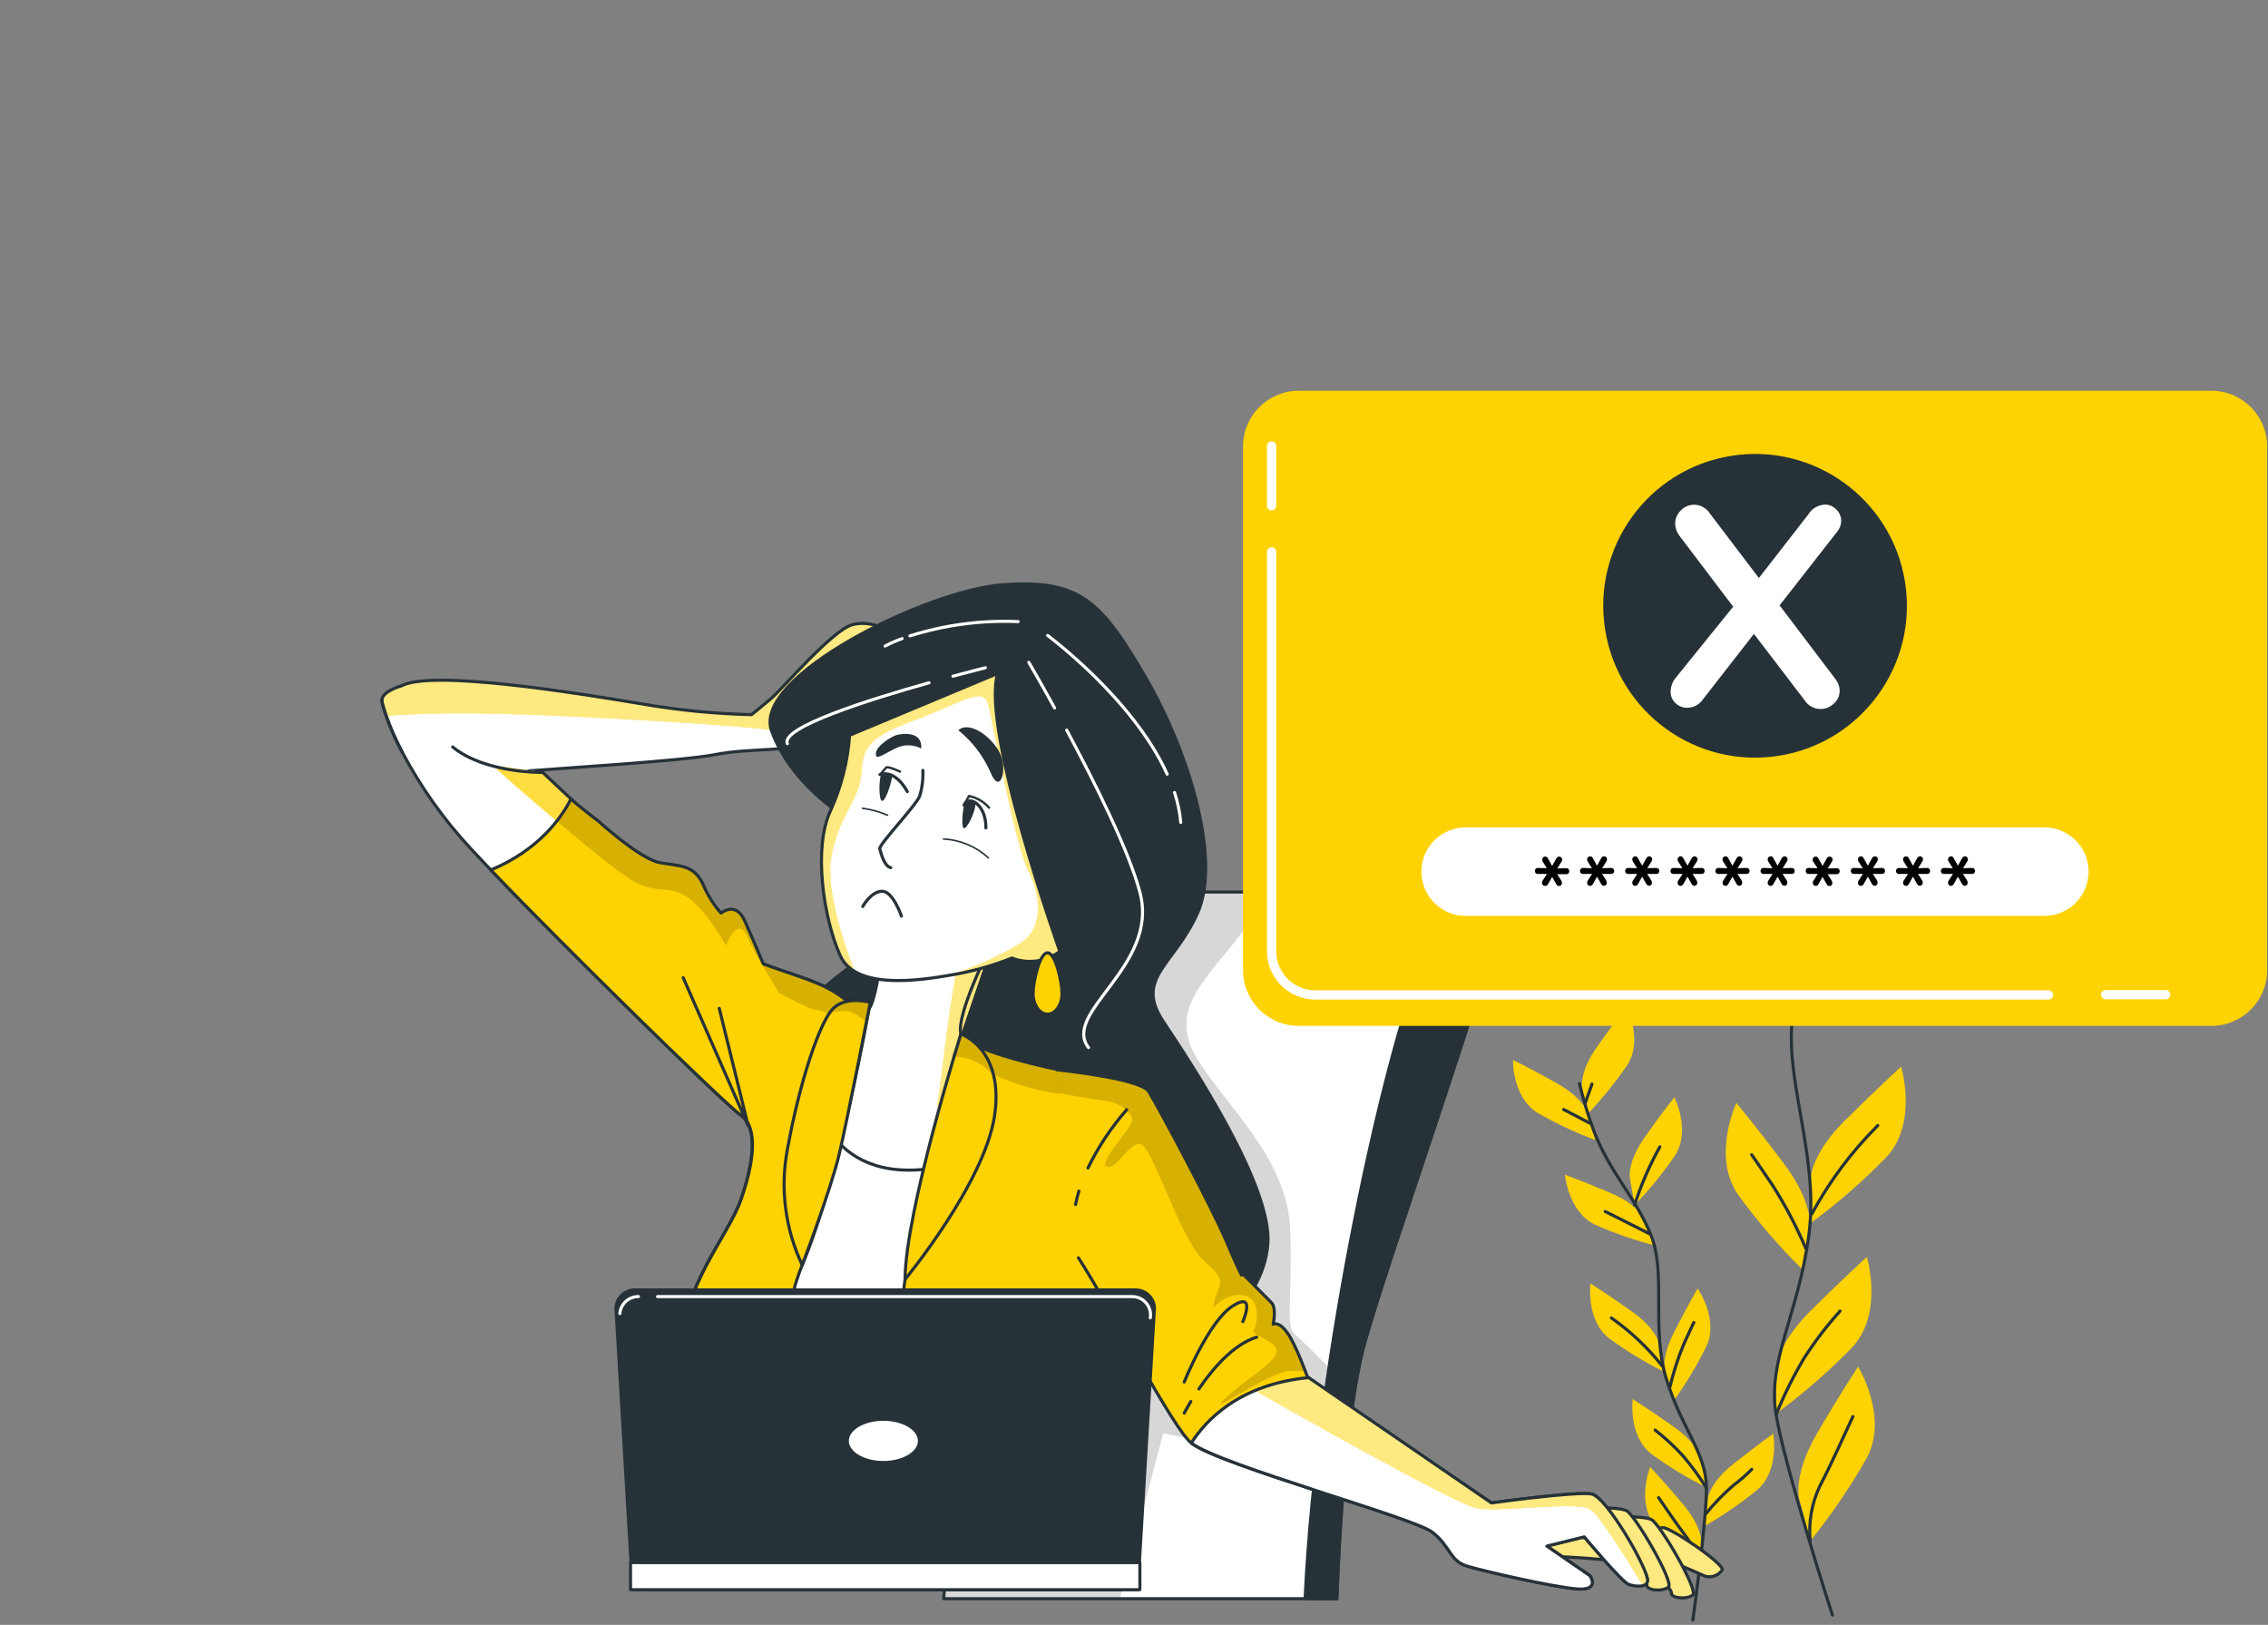 <svg width="208" height="149" viewBox="0 0 208 149" fill="none" xmlns="http://www.w3.org/2000/svg">
<rect x="0" y="0" width="208" height="149" fill="#808080" stroke="none"/>
<path d="M170.71 69.736C170.71 69.736 170.71 67.481 167.554 64.356C164.397 61.232 162.395 59.419 162.395 59.419C162.395 59.419 160.826 64.577 163.748 67.72C165.893 69.928 168.219 71.952 170.701 73.771L170.71 69.736Z" fill="#FFD202"/>
<path d="M166.156 83.741C166.156 83.741 166.156 81.487 163 78.362C159.843 75.237 157.85 73.424 157.85 73.424C157.85 73.424 156.277 78.583 159.203 81.725C161.348 83.933 163.674 85.957 166.156 87.777V83.741Z" fill="#FFD202"/>
<path d="M170.511 73.555C170.511 73.555 170.75 71.328 174.204 68.536C177.658 65.745 179.854 64.176 179.854 64.176C179.854 64.176 180.869 69.47 177.64 72.292C175.274 74.261 172.748 76.029 170.088 77.577L170.511 73.555Z" fill="#FFD202"/>
<path d="M165.01 90.094C165.01 90.094 165.461 87.903 169.208 85.49C172.955 83.078 175.282 81.748 175.282 81.748C175.282 81.748 175.733 87.123 172.229 89.58C169.669 91.29 166.971 92.783 164.163 94.044L165.01 90.094Z" fill="#FFD202"/>
<path d="M166.043 108.13C166.043 108.13 166.043 105.876 169.199 102.747C172.356 99.617 174.353 97.814 174.353 97.814C174.353 97.814 175.927 102.972 173.001 106.11C170.856 108.32 168.531 110.346 166.048 112.166L166.043 108.13Z" fill="#FFD202"/>
<path d="M165.993 112.531C165.993 112.531 166.309 110.313 163.649 106.76C160.988 103.207 159.243 101.141 159.243 101.141C159.243 101.141 156.957 106.025 159.397 109.546C161.205 112.037 163.218 114.372 165.416 116.526L165.993 112.531Z" fill="#FFD202"/>
<path d="M162.896 125.576C162.896 125.576 162.896 123.322 166.052 120.197C169.208 117.072 171.21 115.259 171.21 115.259C171.21 115.259 172.78 120.418 169.858 123.561C167.712 125.769 165.386 127.794 162.905 129.616L162.896 125.576Z" fill="#FFD202"/>
<path d="M164.992 137.403C164.992 137.403 164.424 135.235 166.665 131.402C168.906 127.569 170.408 125.324 170.408 125.324C170.408 125.324 173.23 129.914 171.206 133.692C169.691 136.371 167.955 138.919 166.016 141.308L164.992 137.403Z" fill="#FFD202"/>
<path d="M170.994 69.163C170.836 71.498 170.55 73.822 170.137 76.125C168.893 82.537 165.79 86.676 164.55 92.466C163.31 98.256 166.873 105.718 165.903 113.158C164.934 120.598 162.057 124.733 162.882 129.697C163.707 134.662 168.054 148.108 168.054 148.108" stroke="#263238" stroke-width="0.283" stroke-linecap="round" stroke-linejoin="round"/>
<path d="M170.484 75.047L173.866 72.45" stroke="#263238" stroke-width="0.283" stroke-linecap="round" stroke-linejoin="round"/>
<path d="M170.642 72.058L169.222 69.537" stroke="#263238" stroke-width="0.283" stroke-linecap="round" stroke-linejoin="round"/>
<path d="M164.74 92.2C164.74 92.2 167.572 90.076 170.484 87.952" stroke="#263238" stroke-width="0.283" stroke-linecap="round" stroke-linejoin="round"/>
<path d="M166.156 87.777C166.156 87.777 163.793 83.15 161.119 80.084" stroke="#263238" stroke-width="0.283" stroke-linecap="round" stroke-linejoin="round"/>
<path d="M166.156 111.323C167.771 108.338 169.812 105.603 172.216 103.207" stroke="#263238" stroke-width="0.283" stroke-linecap="round" stroke-linejoin="round"/>
<path d="M165.606 114.47C164.746 112.446 163.719 110.497 162.535 108.645C160.885 106.205 160.646 105.889 160.646 105.889" stroke="#263238" stroke-width="0.283" stroke-linecap="round" stroke-linejoin="round"/>
<path d="M162.896 129.697C163.615 127.92 164.468 126.2 165.448 124.553C166.428 123.021 167.534 121.573 168.753 120.224" stroke="#263238" stroke-width="0.283" stroke-linecap="round" stroke-linejoin="round"/>
<path d="M166.016 141.308C165.852 139.609 166.144 137.896 166.864 136.348C168.045 134.067 169.38 131.077 169.93 129.896" stroke="#263238" stroke-width="0.283" stroke-linecap="round" stroke-linejoin="round"/>
<path d="M145.089 99.699C145.089 99.699 144.846 98.292 146.474 95.979C148.101 93.665 149.179 92.326 149.179 92.326C149.179 92.326 150.721 95.392 149.233 97.674C148.128 99.292 146.89 100.816 145.531 102.228L145.089 99.699Z" fill="#FFD202"/>
<path d="M149.468 107.986C149.468 107.986 149.224 106.579 150.852 104.266C152.48 101.953 153.557 100.614 153.557 100.614C153.557 100.614 155.1 103.68 153.612 105.966C152.506 107.583 151.267 109.104 149.91 110.516L149.468 107.986Z" fill="#FFD202"/>
<path d="M145.626 102.07C145.626 102.07 145.238 100.718 142.767 99.324C140.296 97.931 138.754 97.2 138.754 97.2C138.754 97.2 138.691 100.632 141.009 102.048C142.706 103.025 144.481 103.859 146.316 104.541L145.626 102.07Z" fill="#FFD202"/>
<path d="M150.875 111.846C150.875 111.846 150.342 110.52 147.745 109.411C145.148 108.302 143.525 107.725 143.525 107.725C143.525 107.725 143.822 111.143 146.293 112.306C148.084 113.099 149.938 113.742 151.835 114.227L150.875 111.846Z" fill="#FFD202"/>
<path d="M152.182 123.267C152.182 123.267 151.943 121.861 149.63 120.233C147.317 118.605 145.86 117.699 145.86 117.699C145.86 117.699 145.437 121.103 147.605 122.753C149.19 123.907 150.869 124.925 152.624 125.797L152.182 123.267Z" fill="#FFD202"/>
<path d="M152.696 126.022C152.696 126.022 152.245 124.67 153.539 122.145C154.833 119.62 155.69 118.145 155.69 118.145C155.69 118.145 157.652 120.959 156.506 123.434C155.643 125.192 154.634 126.873 153.49 128.462L152.696 126.022Z" fill="#FFD202"/>
<path d="M156.637 137.363C156.637 137.363 156.8 135.947 159.013 134.206C161.227 132.466 162.621 131.46 162.621 131.46C162.621 131.46 163.238 134.838 161.169 136.61C159.653 137.85 158.036 138.962 156.335 139.933L156.637 137.363Z" fill="#FFD202"/>
<path d="M156.046 133.864C156.046 133.864 155.803 132.457 153.494 130.829C151.185 129.201 149.734 128.295 149.734 128.295C149.734 128.295 149.31 131.699 151.479 133.354C153.064 134.506 154.743 135.524 156.497 136.398L156.046 133.864Z" fill="#FFD202"/>
<path d="M156.046 141.511C156.046 141.511 156.164 140.086 154.342 137.926C152.52 135.767 151.339 134.522 151.339 134.522C151.339 134.522 150.063 137.706 151.745 139.856C152.978 141.371 154.335 142.78 155.803 144.068L156.046 141.511Z" fill="#FFD202"/>
<path d="M144.85 99.365C145.203 100.812 145.635 102.239 146.145 103.639C147.619 107.526 150.013 109.785 151.42 113.28C152.827 116.774 151.42 121.847 152.809 126.406C154.198 130.964 156.497 133.246 156.497 136.447C156.497 139.649 155.253 148.554 155.253 148.554" stroke="#263238" stroke-width="0.283" stroke-linecap="round" stroke-linejoin="round"/>
<path d="M145.811 102.999L143.408 101.741" stroke="#263238" stroke-width="0.283" stroke-linecap="round" stroke-linejoin="round"/>
<path d="M145.387 101.141L146 99.41" stroke="#263238" stroke-width="0.283" stroke-linecap="round" stroke-linejoin="round"/>
<path d="M151.271 113.136C151.271 113.136 149.265 112.112 147.213 111.093" stroke="#263238" stroke-width="0.283" stroke-linecap="round" stroke-linejoin="round"/>
<path d="M149.905 110.516C150.497 108.658 151.275 106.865 152.227 105.164" stroke="#263238" stroke-width="0.283" stroke-linecap="round" stroke-linejoin="round"/>
<path d="M152.462 125.278C151.124 123.585 149.547 122.095 147.781 120.855" stroke="#263238" stroke-width="0.283" stroke-linecap="round" stroke-linejoin="round"/>
<path d="M153.147 127.19C153.468 125.83 153.901 124.498 154.441 123.209C155.212 121.5 155.343 121.275 155.343 121.275" stroke="#263238" stroke-width="0.283" stroke-linecap="round" stroke-linejoin="round"/>
<path d="M156.389 138.878C157.171 137.909 158.037 137.011 158.977 136.195C159.575 135.755 160.136 135.266 160.655 134.734" stroke="#263238" stroke-width="0.283" stroke-linecap="round" stroke-linejoin="round"/>
<path d="M156.497 136.447C155.853 135.408 155.131 134.42 154.337 133.49C153.556 132.636 152.705 131.849 151.794 131.136" stroke="#263238" stroke-width="0.283" stroke-linecap="round" stroke-linejoin="round"/>
<path d="M155.803 144.068C155.722 142.984 155.353 141.941 154.734 141.047C153.747 139.744 152.584 138.012 152.11 137.331" stroke="#263238" stroke-width="0.283" stroke-linecap="round" stroke-linejoin="round"/>
<path d="M36.89 68.974C35.578 66.444 35.028 64.632 35.028 64.212C35.028 63.382 36.831 62.886 36.831 62.886C39.645 61.398 52.879 63.549 58.836 64.541C62.17 65.123 65.543 65.454 68.927 65.533C68.927 65.533 69.752 64.875 70.731 64.045C71.709 63.216 76.353 57.76 78.175 57.282C79.997 56.804 81.647 57.944 81.647 57.944C81.647 57.944 84.627 59.748 84.127 60.095C83.626 60.443 76.353 66.71 74.532 67.869C72.71 69.028 68.909 68.532 65.599 69.195C62.749 69.763 51.206 70.466 48.559 70.683C46.572 71.154 44.485 70.98 42.603 70.187" fill="white"/>
<path d="M81.678 57.927C81.678 57.927 80.024 56.768 78.207 57.264C76.389 57.76 71.754 63.22 70.762 64.027C69.77 64.835 68.958 65.515 68.958 65.515C65.575 65.436 62.202 65.105 58.867 64.523C52.911 63.531 39.676 61.367 36.863 62.868C36.863 62.868 35.059 63.364 35.059 64.194C35.122 64.658 35.242 65.112 35.415 65.547L35.663 65.637C35.663 65.637 38.969 65.29 46.102 65.461C53.235 65.633 69.734 66.611 70.794 66.994C71.245 67.166 74.441 66.444 77.986 65.191C80.691 62.986 83.87 60.231 84.19 60.037C84.659 59.744 81.678 57.927 81.678 57.927Z" fill="#FFD202"/>
<path opacity="0.5" d="M81.678 57.927C81.678 57.927 80.024 56.768 78.207 57.264C76.389 57.76 71.754 63.22 70.762 64.027C69.77 64.835 68.958 65.515 68.958 65.515C65.575 65.436 62.202 65.105 58.867 64.523C52.911 63.531 39.676 61.367 36.863 62.868C36.863 62.868 35.059 63.364 35.059 64.194C35.122 64.658 35.242 65.112 35.415 65.547L35.663 65.637C35.663 65.637 38.969 65.29 46.102 65.461C53.235 65.633 69.734 66.611 70.794 66.994C71.245 67.166 74.441 66.444 77.986 65.191C80.691 62.986 83.87 60.231 84.19 60.037C84.659 59.744 81.678 57.927 81.678 57.927Z" fill="white"/>
<path d="M36.89 68.974C35.578 66.444 35.028 64.632 35.028 64.212C35.028 63.382 36.831 62.886 36.831 62.886C39.645 61.398 52.879 63.549 58.836 64.541C62.17 65.123 65.543 65.454 68.927 65.533C68.927 65.533 69.752 64.875 70.731 64.045C71.709 63.216 76.353 57.76 78.175 57.282C79.997 56.804 81.647 57.944 81.647 57.944C81.647 57.944 84.627 59.748 84.127 60.095C83.626 60.443 76.353 66.71 74.532 67.869C72.71 69.028 68.909 68.532 65.599 69.195C62.749 69.763 51.206 70.466 48.559 70.683C46.572 71.154 44.485 70.98 42.603 70.187" stroke="#263238" stroke-width="0.283" stroke-linecap="round" stroke-linejoin="round"/>
<path d="M102.231 83.682C102.53 83.114 102.979 82.639 103.529 82.307C104.079 81.976 104.709 81.801 105.351 81.802H135.427C135.427 81.802 137.6 81.802 136.951 85.932C136.301 90.063 127.382 115.282 125.227 122.907C123.072 130.532 122.616 146.602 122.616 146.602H86.544C86.544 146.602 89.402 108.171 102.231 83.682Z" fill="white"/>
<path opacity="0.16" d="M115.776 81.802H105.351C104.709 81.801 104.079 81.976 103.529 82.307C102.979 82.639 102.53 83.114 102.231 83.682C89.402 108.171 86.512 146.588 86.512 146.588H102.691L106.681 131.433L123.32 134.865C123.437 133.593 123.572 132.299 123.73 131.023L123.365 126.965C123.365 126.965 119.956 123.38 118.883 122.483C117.81 121.586 118.522 119.967 118.342 112.973C118.161 105.98 111.885 100.952 109.549 96.646C107.213 92.34 110.807 89.648 114.035 85.342C115.185 83.786 115.654 82.641 115.776 81.802Z" fill="black"/>
<path d="M102.231 83.682C102.53 83.114 102.979 82.639 103.529 82.307C104.079 81.976 104.709 81.801 105.351 81.802H135.427C135.427 81.802 137.6 81.802 136.951 85.932C136.301 90.063 127.382 115.282 125.227 122.907C123.072 130.532 122.616 146.602 122.616 146.602H86.544C86.544 146.602 89.402 108.171 102.231 83.682Z" stroke="#263238" stroke-width="0.283" stroke-linecap="round" stroke-linejoin="round"/>
<path d="M130.21 88.976C127.17 96.069 120.741 124.147 119.694 146.588H122.598C122.598 146.588 123.049 130.5 125.209 122.893C127.369 115.286 136.297 90.063 136.933 85.919C137.568 81.775 135.409 81.788 135.409 81.788C135.409 81.788 132.649 83.29 130.21 88.976Z" fill="#263238" stroke="#263238" stroke-width="0.283" stroke-linecap="round" stroke-linejoin="round"/>
<path d="M77.377 74.799C77.377 74.799 72.579 71.986 70.762 67.026C68.945 62.066 84.988 54.121 91.955 53.625C98.921 53.129 100.887 54.946 105.031 62.061C109.175 69.177 111.979 78.934 109.829 83.732C107.678 88.53 104.039 89.688 106.672 93.652C109.306 97.615 116.764 108.87 116.268 114.164C115.772 119.457 110.645 124.084 103.191 124.589C95.738 125.094 85.818 120.616 77.548 113.316C69.279 106.016 71.425 95.28 74.392 91.808C77.359 88.336 81.836 87.01 82.165 83.538C82.495 80.066 77.377 74.799 77.377 74.799Z" fill="#263238" stroke="#263238" stroke-width="0.283" stroke-linecap="round" stroke-linejoin="round"/>
<path d="M97.826 66.949C100.373 71.693 103.561 78.046 104.558 81.883C106.298 88.602 97.343 92.831 99.828 96.064" stroke="white" stroke-width="0.283" stroke-linecap="round" stroke-linejoin="round"/>
<path d="M94.353 60.736C94.353 60.736 95.345 62.427 96.716 64.916" stroke="white" stroke-width="0.283" stroke-linecap="round" stroke-linejoin="round"/>
<path d="M107.718 72.671C108.012 73.56 108.203 74.48 108.287 75.413" stroke="white" stroke-width="0.283" stroke-linecap="round" stroke-linejoin="round"/>
<path d="M96.076 58.269C96.076 58.269 103.913 64.059 107.042 70.989" stroke="white" stroke-width="0.283" stroke-linecap="round" stroke-linejoin="round"/>
<path d="M85.2 62.611C79.604 64.181 71.556 66.728 72.21 68.198" stroke="white" stroke-width="0.283" stroke-linecap="round" stroke-linejoin="round"/>
<path d="M90.372 61.232C90.372 61.232 89.177 61.529 87.396 62.007" stroke="white" stroke-width="0.283" stroke-linecap="round" stroke-linejoin="round"/>
<path d="M83.451 58.31C86.656 57.3 90.013 56.857 93.371 57.002" stroke="white" stroke-width="0.283" stroke-linecap="round" stroke-linejoin="round"/>
<path d="M81.169 59.243C81.676 58.979 82.2 58.75 82.738 58.558" stroke="white" stroke-width="0.283" stroke-linecap="round" stroke-linejoin="round"/>
<path d="M35.028 64.212C35.026 64.244 35.026 64.275 35.028 64.307C35.026 64.275 35.026 64.244 35.028 64.212ZM36.89 68.974C36.13 67.583 35.526 66.113 35.086 64.591C35.523 66.114 36.128 67.584 36.89 68.974ZM35.037 64.334C35.037 64.361 35.037 64.393 35.037 64.433C35.046 64.393 35.041 64.361 35.037 64.334ZM35.059 64.46C35.065 64.504 35.074 64.548 35.086 64.591C35.074 64.548 35.065 64.504 35.059 64.46ZM36.89 68.969C38.576 72.163 40.674 75.123 43.13 77.771C49.087 84.224 66.293 101.101 67.93 102.26C69.567 103.419 69.089 106.724 67.93 110.033C66.771 113.343 62.47 118.15 62.637 123.434C62.803 128.719 64.44 136.835 64.291 138.49C64.143 140.145 60.003 145.772 60.003 145.772H102.686C102.686 145.772 97.365 139.009 97.365 136.696C97.365 134.382 104.67 104.744 104.999 102.593C105.328 100.443 104.007 98.955 101.36 98.788C98.714 98.621 88.622 96.47 88.126 94.815C87.63 93.16 90.773 86.875 90.773 86.875L80.853 87.371C80.853 87.371 80.357 91.672 79.694 92.502C79.031 93.332 78.04 91.672 75.722 90.518C73.404 89.364 68.958 88.367 67.285 87.042C65.612 85.716 49.75 70.809 49.75 70.809" fill="white"/>
<path d="M69.82 88.318C70.645 89.761 71.47 91.064 71.47 91.064C71.47 91.064 74.252 92.628 74.947 92.628C75.641 92.628 79.816 94.883 79.816 94.883C79.816 94.883 83.297 94.013 82.071 91.055C81.684 90.297 81.195 89.597 80.619 88.972C80.412 90.284 80.078 92.002 79.686 92.493C79.023 93.318 78.031 91.663 75.713 90.509C74.212 89.761 71.781 89.075 69.82 88.318Z" fill="#FFD202"/>
<path d="M61.325 81.622C56.216 76.892 49.75 70.827 49.75 70.827L45.989 70.286L45.538 70.538C45.538 70.538 56.153 79.931 58.412 80.977C59.326 81.397 60.319 81.617 61.325 81.622Z" fill="#FFD202"/>
<path d="M66.677 86.519L66.271 86.158C66.479 86.501 66.596 86.717 66.596 86.717L66.677 86.519Z" fill="#FFD202"/>
<g opacity="0.5">
<path opacity="0.5" d="M69.82 88.318C70.645 89.761 71.47 91.064 71.47 91.064C71.47 91.064 74.252 92.628 74.947 92.628C75.641 92.628 79.816 94.883 79.816 94.883C79.816 94.883 83.297 94.013 82.071 91.055C81.684 90.297 81.195 89.597 80.619 88.972C80.412 90.284 80.078 92.002 79.686 92.493C79.023 93.318 78.031 91.663 75.713 90.509C74.212 89.761 71.781 89.075 69.82 88.318Z" fill="white"/>
<path opacity="0.5" d="M61.325 81.622C56.216 76.892 49.75 70.827 49.75 70.827L45.989 70.286L45.538 70.538C45.538 70.538 56.153 79.931 58.412 80.977C59.326 81.397 60.319 81.617 61.325 81.622Z" fill="white"/>
<path opacity="0.5" d="M66.677 86.519L66.271 86.158C66.479 86.501 66.596 86.717 66.596 86.717L66.677 86.519Z" fill="white"/>
</g>
<path d="M36.89 68.969C38.576 72.163 40.674 75.123 43.13 77.771C49.087 84.224 66.293 101.101 67.93 102.26C69.567 103.419 69.089 106.724 67.93 110.033C66.771 113.343 62.47 118.15 62.637 123.434C62.803 128.719 64.44 136.835 64.291 138.49C64.143 140.145 60.003 145.772 60.003 145.772H102.686C102.686 145.772 97.365 139.009 97.365 136.696C97.365 134.382 104.67 104.744 104.999 102.593C105.328 100.443 104.007 98.955 101.36 98.788C98.714 98.621 88.622 96.47 88.126 94.815C87.63 93.16 90.773 86.875 90.773 86.875L80.853 87.371C80.853 87.371 80.357 91.672 79.694 92.502C79.031 93.332 78.04 91.672 75.722 90.518C73.404 89.364 68.958 88.367 67.285 87.042C65.612 85.716 49.75 70.809 49.75 70.809M35.028 64.212C35.026 64.244 35.026 64.275 35.028 64.307C35.026 64.275 35.026 64.244 35.028 64.212V64.212ZM36.89 68.974C36.13 67.583 35.526 66.113 35.086 64.591C35.523 66.114 36.128 67.584 36.89 68.974V68.974ZM35.037 64.334C35.037 64.361 35.037 64.393 35.037 64.433C35.046 64.393 35.041 64.361 35.037 64.334V64.334ZM35.059 64.46C35.065 64.504 35.074 64.548 35.086 64.591C35.074 64.548 35.065 64.504 35.059 64.46Z" stroke="#263238" stroke-width="0.283" stroke-linecap="round" stroke-linejoin="round"/>
<path d="M49.75 70.827C49.75 70.827 44.465 70.926 41.516 68.496" stroke="#263238" stroke-width="0.283" stroke-linecap="round" stroke-linejoin="round"/>
<path d="M88.131 94.815C87.635 93.165 90.778 86.875 90.778 86.875L80.858 87.371C80.858 87.371 80.362 91.672 79.699 92.502C79.036 93.332 78.044 91.672 75.726 90.518C75.551 90.428 75.357 90.342 75.158 90.257L74.559 99.685C74.559 99.685 75.429 108.816 85.863 107.08C90.088 106.376 94.597 102.607 98.488 98.368C94.484 97.633 88.51 96.082 88.131 94.815Z" fill="white"/>
<path d="M87.851 88.124C87.851 88.124 87.252 91.488 86.769 95.208C86.287 98.927 85.93 101.696 85.93 101.696L88.131 94.815L90.611 87.524C90.611 87.524 88.212 87.524 87.851 88.124Z" fill="#FFD202"/>
<path opacity="0.5" d="M87.851 88.124C87.851 88.124 87.252 91.488 86.769 95.208C86.287 98.927 85.93 101.696 85.93 101.696L88.131 94.815L90.611 87.524C90.611 87.524 88.212 87.524 87.851 88.124Z" fill="white"/>
<path d="M88.131 94.815C87.635 93.165 90.778 86.875 90.778 86.875L80.858 87.371C80.858 87.371 80.362 91.672 79.699 92.502C79.036 93.332 78.044 91.672 75.726 90.518C75.551 90.428 75.357 90.342 75.158 90.257L74.559 99.685C74.559 99.685 75.429 108.816 85.863 107.08C90.088 106.376 94.597 102.607 98.488 98.368C94.484 97.633 88.51 96.082 88.131 94.815Z" stroke="#263238" stroke-width="0.283" stroke-linecap="round" stroke-linejoin="round"/>
<path d="M79.695 92.502C79.032 93.327 78.04 91.672 75.722 90.518C74.261 89.783 71.934 89.116 70.009 88.394C69.463 87.1 68.742 85.414 68.278 84.395C67.452 82.591 66.127 83.732 66.127 83.732C65.435 82.945 64.876 82.051 64.472 81.085C63.647 79.282 62.321 79.43 60.504 79.101C58.687 78.772 54.877 75.296 54.877 75.296C54.877 75.296 53.096 73.943 52.361 73.271C51.504 74.957 49.452 77.924 45.015 79.778C52.09 87.168 66.442 101.209 67.948 102.264C69.603 103.419 69.107 106.728 67.948 110.038C66.79 113.348 62.488 118.154 62.655 123.439C62.822 128.723 64.458 136.84 64.31 138.495C64.161 139.969 60.86 144.591 60.143 145.583L61.825 145.772H70.582C70.532 141.335 70.537 123.227 73.571 116.012C77.048 107.72 79.695 92.502 79.695 92.502Z" fill="#FFD202"/>
<path opacity="0.16" d="M75.722 90.518C74.261 89.783 71.934 89.116 70.009 88.394C69.463 87.1 68.742 85.414 68.278 84.395C67.452 82.591 66.127 83.732 66.127 83.732C65.435 82.945 64.876 82.051 64.472 81.085C63.647 79.282 62.321 79.43 60.504 79.101C58.687 78.772 54.877 75.296 54.877 75.296C54.877 75.296 53.096 73.943 52.361 73.271C51.994 73.987 51.557 74.665 51.057 75.296C54.015 77.798 57.28 80.449 58.421 80.977C60.675 82.019 61.203 81.148 62.93 82.194C64.657 83.24 66.582 86.704 66.582 86.704C66.582 86.704 67.628 83.917 68.498 85.833C69.369 87.75 71.456 91.05 71.456 91.05C71.456 91.05 74.239 92.615 74.933 92.615C75.478 92.615 78.152 94.004 79.289 94.603C79.541 93.282 79.681 92.489 79.681 92.489C79.032 93.327 78.04 91.672 75.722 90.518Z" fill="black"/>
<path d="M79.695 92.502C79.032 93.327 78.04 91.672 75.722 90.518C74.261 89.783 71.934 89.116 70.009 88.394C69.463 87.1 68.742 85.414 68.278 84.395C67.452 82.591 66.127 83.732 66.127 83.732C65.435 82.945 64.876 82.051 64.472 81.085C63.647 79.282 62.321 79.43 60.504 79.101C58.687 78.772 54.877 75.296 54.877 75.296C54.877 75.296 53.096 73.943 52.361 73.271C51.504 74.957 49.452 77.924 45.015 79.778C52.09 87.168 66.442 101.209 67.948 102.264C69.603 103.419 69.107 106.728 67.948 110.038C66.79 113.348 62.488 118.154 62.655 123.439C62.822 128.723 64.458 136.84 64.31 138.495C64.161 139.969 60.86 144.591 60.143 145.583L61.825 145.772H70.582C70.532 141.335 70.537 123.227 73.571 116.012C77.048 107.72 79.695 92.502 79.695 92.502Z" stroke="#263238" stroke-width="0.283" stroke-linecap="round" stroke-linejoin="round"/>
<path d="M79.812 91.925C79.812 91.925 77.755 91.294 76.489 92.403C75.221 93.512 73.332 99.203 72.218 105.375C71.532 108.969 72.006 112.688 73.571 115.994C73.571 115.994 76.173 109.172 76.962 105.849C77.751 102.526 79.812 91.925 79.812 91.925Z" fill="#FFD202"/>
<path opacity="0.16" d="M75.866 92.93C75.866 92.93 77.354 92.57 77.967 92.777C78.484 92.999 78.966 93.291 79.401 93.647L79.812 91.925C79.196 91.61 78.498 91.495 77.814 91.596C76.791 91.803 75.866 92.93 75.866 92.93Z" fill="black"/>
<path d="M79.812 91.925C79.812 91.925 77.755 91.294 76.489 92.403C75.221 93.512 73.332 99.203 72.218 105.375C71.532 108.969 72.006 112.688 73.571 115.994C73.571 115.994 76.173 109.172 76.962 105.849C77.751 102.526 79.812 91.925 79.812 91.925Z" stroke="#263238" stroke-width="0.283" stroke-linecap="round" stroke-linejoin="round"/>
<path d="M65.964 92.466L68.611 103.22L62.655 89.652" stroke="#263238" stroke-width="0.283" stroke-linecap="round" stroke-linejoin="round"/>
<path d="M83.401 145.772H102.691C102.691 145.772 97.37 139.009 97.37 136.696C97.37 134.382 104.675 104.744 105.004 102.593C105.333 100.443 104.012 98.955 101.365 98.788C98.718 98.621 88.627 96.47 88.131 94.815C88.131 94.815 84.325 108.216 83.004 117.316C81.868 125.121 83.045 141.317 83.401 145.772Z" fill="#FFD202"/>
<path opacity="0.16" d="M101.365 98.788C99.196 98.653 92.031 97.183 89.24 95.749L90.255 98.093C92.093 99.069 94.07 99.756 96.116 100.132C99.476 100.731 102.6 100.614 104.643 103.617L104.742 103.766C104.869 103.189 104.954 102.783 104.981 102.593C105.337 100.443 104.012 98.955 101.365 98.788Z" fill="black"/>
<path d="M83.401 145.772H102.691C102.691 145.772 97.37 139.009 97.37 136.696C97.37 134.382 104.675 104.744 105.004 102.593C105.333 100.443 104.012 98.955 101.365 98.788C98.718 98.621 88.627 96.47 88.131 94.815C88.131 94.815 84.325 108.216 83.004 117.316C81.868 125.121 83.045 141.317 83.401 145.772Z" stroke="#263238" stroke-width="0.283" stroke-linecap="round" stroke-linejoin="round"/>
<path d="M88.131 94.815C88.131 94.815 83.027 111.048 83.004 117.316C83.004 117.316 90.255 108.536 91.202 102.368C92.148 96.2 88.131 94.815 88.131 94.815Z" fill="#FFD202"/>
<path opacity="0.16" d="M87.252 96.889C88.019 96.864 88.78 97.025 89.471 97.36C90.162 97.695 90.76 98.192 91.215 98.81C91.215 98.81 90.214 95.866 88.131 94.815L87.252 96.889Z" fill="black"/>
<path d="M88.131 94.815C88.131 94.815 83.027 111.048 83.004 117.316C83.004 117.316 90.255 108.536 91.202 102.368C92.148 96.2 88.131 94.815 88.131 94.815Z" stroke="#263238" stroke-width="0.283" stroke-linecap="round" stroke-linejoin="round"/>
<path d="M142.623 142.72C142.623 142.72 146.361 142.873 148.809 143.225C150.442 143.446 152.086 143.577 153.733 143.617C153.733 143.617 152.381 140.884 150.938 140.113C149.495 139.342 146.879 137.963 144.688 138.269C142.497 138.576 139.363 140.785 139.624 141.489C139.886 142.192 141.054 142.508 142.623 142.72Z" fill="white"/>
<path d="M142.623 142.72C142.623 142.72 146.361 142.873 148.809 143.225C150.442 143.446 152.086 143.577 153.733 143.617C153.733 143.617 152.381 140.884 150.938 140.113C149.495 139.342 146.879 137.963 144.688 138.269C142.497 138.576 139.363 140.785 139.624 141.489C139.886 142.192 141.054 142.508 142.623 142.72Z" fill="#FFD202"/>
<path opacity="0.5" d="M142.623 142.72C142.623 142.72 146.361 142.873 148.809 143.225C150.442 143.446 152.086 143.577 153.733 143.617C153.733 143.617 152.381 140.884 150.938 140.113C149.495 139.342 146.879 137.963 144.688 138.269C142.497 138.576 139.363 140.785 139.624 141.489C139.886 142.192 141.054 142.508 142.623 142.72Z" fill="white"/>
<path d="M142.623 142.72C142.623 142.72 146.361 142.873 148.809 143.225C150.442 143.446 152.086 143.577 153.733 143.617C153.733 143.617 152.381 140.884 150.938 140.113C149.495 139.342 146.879 137.963 144.688 138.269C142.497 138.576 139.363 140.785 139.624 141.489C139.886 142.192 141.054 142.508 142.623 142.72Z" stroke="#263238" stroke-width="0.283" stroke-linecap="round" stroke-linejoin="round"/>
<path d="M148.832 141.601C148.832 141.601 151.795 140.064 152.534 140.086C153.274 140.109 158.188 143.432 157.945 143.964C157.78 144.211 157.541 144.399 157.263 144.503C156.984 144.606 156.68 144.62 156.394 144.541C155.848 144.284 152.539 142.877 152.539 142.877L150.374 143.387L148.832 141.601Z" fill="white"/>
<path d="M148.832 141.601C148.832 141.601 151.795 140.064 152.534 140.086C153.274 140.109 158.188 143.432 157.945 143.964C157.701 144.496 156.538 144.929 156.394 144.541C156.25 144.153 152.539 142.877 152.539 142.877L150.374 143.387L148.832 141.601Z" fill="#FFD202"/>
<path opacity="0.5" d="M148.832 141.601C148.832 141.601 151.795 140.064 152.534 140.086C153.274 140.109 158.188 143.432 157.945 143.964C157.701 144.496 156.538 144.929 156.394 144.541C156.25 144.153 152.539 142.877 152.539 142.877L150.374 143.387L148.832 141.601Z" fill="white"/>
<path d="M148.832 141.601C148.832 141.601 151.795 140.064 152.534 140.086C153.274 140.109 158.188 143.432 157.945 143.964C157.78 144.211 157.541 144.399 157.263 144.503C156.984 144.606 156.68 144.62 156.394 144.541C155.848 144.284 152.539 142.877 152.539 142.877L150.374 143.387L148.832 141.601Z" stroke="#263238" stroke-width="0.283" stroke-linecap="round" stroke-linejoin="round"/>
<path d="M146.717 139.072C146.717 139.072 150.667 138.946 151.452 139.342C152.236 139.739 155.781 145.817 155.248 146.259C154.716 146.701 153.246 146.57 153.292 146.079C153.337 145.587 150.027 142.332 150.027 142.332L147.452 141.768L146.717 139.072Z" fill="white"/>
<path d="M146.717 139.072C146.717 139.072 150.667 138.946 151.452 139.342C152.236 139.739 155.781 145.817 155.248 146.259C154.716 146.701 153.246 146.57 153.292 146.079C153.337 145.587 150.027 142.332 150.027 142.332L147.452 141.768L146.717 139.072Z" fill="#FFD202"/>
<path opacity="0.5" d="M146.717 139.072C146.717 139.072 150.667 138.946 151.452 139.342C152.236 139.739 155.781 145.817 155.248 146.259C154.716 146.701 153.246 146.57 153.292 146.079C153.337 145.587 150.027 142.332 150.027 142.332L147.452 141.768L146.717 139.072Z" fill="white"/>
<path d="M146.717 139.072C146.717 139.072 150.667 138.946 151.452 139.342C152.236 139.739 155.781 145.817 155.248 146.259C154.716 146.701 153.246 146.57 153.292 146.079C153.337 145.587 150.027 142.332 150.027 142.332L147.452 141.768L146.717 139.072Z" stroke="#263238" stroke-width="0.283" stroke-linecap="round" stroke-linejoin="round"/>
<path d="M144.377 138.256C144.377 138.256 148.377 138.125 149.17 138.531C149.964 138.936 153.553 145.082 153.012 145.533C152.471 145.984 150.992 145.844 151.037 145.348C151.082 144.852 147.732 141.556 147.732 141.556L145.126 140.984L144.377 138.256Z" fill="white"/>
<path d="M144.377 138.256C144.377 138.256 148.377 138.125 149.17 138.531C149.964 138.936 153.553 145.082 153.012 145.533C152.471 145.984 150.992 145.844 151.037 145.348C151.082 144.852 147.732 141.556 147.732 141.556L145.126 140.984L144.377 138.256Z" fill="#FFD202"/>
<path opacity="0.5" d="M144.377 138.256C144.377 138.256 148.377 138.125 149.17 138.531C149.964 138.936 153.553 145.082 153.012 145.533C152.471 145.984 150.992 145.844 151.037 145.348C151.082 144.852 147.732 141.556 147.732 141.556L145.126 140.984L144.377 138.256Z" fill="white"/>
<path d="M144.377 138.256C144.377 138.256 148.377 138.125 149.17 138.531C149.964 138.936 153.553 145.082 153.012 145.533C152.471 145.984 150.992 145.844 151.037 145.348C151.082 144.852 147.732 141.556 147.732 141.556L145.126 140.984L144.377 138.256Z" stroke="#263238" stroke-width="0.283" stroke-linecap="round" stroke-linejoin="round"/>
<path d="M98.903 115.34C101.798 119.8 107.61 131.1 109.306 132.371C111.952 134.355 129.646 139.171 131.35 140.488C133.055 141.804 132.938 143.125 134.552 143.608C136.166 144.09 142.217 145.475 144.526 145.691C146.834 145.907 145.802 144.478 145.802 144.478L141.865 141.773L145.297 140.925C145.297 140.925 148.737 145.064 149.382 145.29C150.027 145.515 151.163 145.29 151.091 144.78C150.965 143.964 147.294 137.286 145.991 137.002C144.688 136.718 136.779 137.814 136.779 137.814C136.779 137.814 120.19 126.627 119.893 126.23C119.893 126.23 118.901 123.416 118.089 122.257C117.278 121.099 116.764 121.432 116.764 121.432C116.764 121.432 117.097 119.94 116.601 119.444L113.954 116.797L113.86 116.923C113.409 116.021 112.958 114.993 112.462 113.821C111.078 110.561 106.176 101.412 105.351 100.091C104.733 99.103 99.557 98.395 96.933 98.098" fill="#FFD202"/>
<path opacity="0.16" d="M110.428 115.625C112.593 117.545 111.871 117.545 111.389 119.232C110.906 120.918 111.75 118.632 113.792 118.754C115.835 118.876 115.235 121.513 114.992 121.996C114.748 122.478 117.517 123.078 117.034 124.156C116.552 125.233 113.792 126.798 112.232 128.363C110.672 129.927 116.313 125.838 118.234 125.72C118.82 125.68 119.302 125.756 119.708 125.747C119.282 124.541 118.736 123.381 118.076 122.284C117.246 121.126 116.75 121.459 116.75 121.459C116.75 121.459 117.084 119.967 116.588 119.471L113.941 116.824L113.846 116.95C113.395 116.048 112.945 115.02 112.449 113.848C111.064 110.588 106.163 101.439 105.338 100.118C104.72 99.13 99.544 98.422 96.919 98.125L97.158 100.213L97.217 100.258C97.217 100.258 100.459 100.857 101.541 100.979C102.623 101.101 103.944 102.057 103.823 102.783C103.701 103.509 100.581 106.746 101.541 106.99C102.502 107.233 103.584 104.586 104.666 104.947C105.748 105.308 108.251 113.704 110.428 115.625Z" fill="black"/>
<path d="M98.903 115.34C101.798 119.8 107.61 131.1 109.306 132.371C111.952 134.355 129.646 139.171 131.35 140.488C133.055 141.804 132.938 143.125 134.552 143.608C136.166 144.09 142.217 145.475 144.526 145.691C146.834 145.907 145.802 144.478 145.802 144.478L141.865 141.773L145.297 140.925C145.297 140.925 148.737 145.064 149.382 145.29C150.027 145.515 151.163 145.29 151.091 144.78C150.965 143.964 147.294 137.286 145.991 137.002C144.688 136.718 136.779 137.814 136.779 137.814C136.779 137.814 120.19 126.627 119.893 126.23C119.893 126.23 118.901 123.416 118.089 122.257C117.278 121.099 116.764 121.432 116.764 121.432C116.764 121.432 117.097 119.94 116.601 119.444L113.954 116.797L113.86 116.923C113.409 116.021 112.958 114.993 112.462 113.821C111.078 110.561 106.176 101.412 105.351 100.091C104.733 99.103 99.557 98.395 96.933 98.098" stroke="#263238" stroke-width="0.283" stroke-linecap="round" stroke-linejoin="round"/>
<path d="M98.948 109.222C98.826 109.628 98.723 110.033 98.641 110.448" stroke="#263238" stroke-width="0.283" stroke-linecap="round" stroke-linejoin="round"/>
<path d="M103.331 101.759C101.914 103.374 100.719 105.171 99.778 107.102" stroke="#263238" stroke-width="0.283" stroke-linecap="round" stroke-linejoin="round"/>
<path d="M109.955 127.362C111.172 125.558 113.111 123.272 115.248 122.618" stroke="#263238" stroke-width="0.283" stroke-linecap="round" stroke-linejoin="round"/>
<path d="M108.607 129.58C108.607 129.58 108.823 129.156 109.211 128.516" stroke="#263238" stroke-width="0.283" stroke-linecap="round" stroke-linejoin="round"/>
<path d="M108.607 126.73C108.607 126.73 110.821 121.193 113.035 119.768C115.249 118.344 113.981 121.193 113.981 121.193" stroke="#263238" stroke-width="0.283" stroke-linecap="round" stroke-linejoin="round"/>
<path d="M131.35 140.492C133.059 141.813 132.937 143.13 134.552 143.612C136.166 144.095 142.217 145.479 144.526 145.696C146.834 145.912 145.802 144.483 145.802 144.483L141.865 141.777L145.297 140.929C145.297 140.929 148.737 145.069 149.382 145.294C150.027 145.52 151.253 145.601 151.091 144.785C150.775 143.207 147.294 137.291 145.991 137.007C144.688 136.722 136.779 137.818 136.779 137.818C136.779 137.818 121.669 127.447 120.015 126.325C113.598 126.942 110.545 130.302 109.26 132.317L109.305 132.353C111.952 134.355 129.646 139.171 131.35 140.492Z" fill="white"/>
<path d="M151.087 144.803C150.266 142.796 147.29 137.309 145.987 137.025C144.684 136.741 136.775 137.836 136.775 137.836C136.775 137.836 121.665 127.465 120.01 126.343C118.326 126.489 116.673 126.889 115.109 127.529C117.494 128.881 133.393 137.899 135.399 138.301C137.528 138.752 144.63 137.584 145.879 138.422C146.672 138.955 149.035 142.702 150.631 145.362C151.087 145.294 151.253 145.209 151.087 144.803Z" fill="#FFD202"/>
<path opacity="0.5" d="M151.087 144.803C149.806 141.931 147.29 137.309 145.987 137.025C144.684 136.741 136.775 137.836 136.775 137.836C136.775 137.836 121.665 127.465 120.01 126.343C118.326 126.489 116.673 126.889 115.109 127.529C117.494 128.881 133.393 137.899 135.399 138.301C137.528 138.752 144.63 137.584 145.879 138.422C146.672 138.955 149.035 142.702 150.631 145.362C151.086 145.294 151.267 145.204 151.087 144.803Z" fill="white"/>
<path d="M131.35 140.492C133.059 141.813 132.937 143.13 134.552 143.612C136.166 144.095 142.217 145.479 144.526 145.696C146.834 145.912 145.802 144.483 145.802 144.483L141.865 141.777L145.297 140.929C145.297 140.929 148.737 145.069 149.382 145.294C150.027 145.52 151.253 145.601 151.091 144.785C150.775 143.207 147.294 137.291 145.991 137.007C144.688 136.722 136.779 137.818 136.779 137.818C136.779 137.818 121.669 127.447 120.015 126.325C113.598 126.942 110.545 130.302 109.26 132.317L109.305 132.353C111.952 134.355 129.646 139.171 131.35 140.492Z" stroke="#263238" stroke-width="0.283" stroke-linecap="round" stroke-linejoin="round"/>
<path d="M91.499 61.755L77.918 67.423C77.753 69.81 77.162 72.148 76.173 74.326C74.568 77.721 75.505 84.147 77.048 87.614C78.59 91.082 85.385 89.725 87.869 89.292C89.555 88.971 91.205 88.49 92.798 87.853C93.523 88.133 94.308 88.223 95.078 88.116C95.847 88.009 96.577 87.707 97.199 87.24C97.199 87.24 89.93 66.837 91.499 61.755Z" fill="white"/>
<path d="M91.499 61.755L77.918 67.423C77.753 69.81 77.162 72.148 76.173 74.326C74.568 77.721 75.505 84.147 77.048 87.614C77.306 88.172 77.721 88.642 78.243 88.967V88.706C78.243 88.706 75.722 82.46 76.2 78.858C76.678 75.255 78.725 73.447 78.964 71.17C79.203 68.893 79.081 67.811 83.649 66.129C88.217 64.447 90.133 62.887 90.611 64.564C91.089 66.241 93.014 77.298 94.335 79.94C95.657 82.582 95.535 85.351 93.497 86.546C91.437 87.782 89.23 88.755 86.927 89.441L87.887 89.274C89.573 88.953 91.223 88.471 92.816 87.835C93.541 88.115 94.326 88.205 95.096 88.098C95.865 87.991 96.595 87.689 97.217 87.222C97.217 87.222 89.93 66.837 91.499 61.755Z" fill="#FFD202"/>
<path opacity="0.5" d="M91.499 61.755L77.918 67.423C77.753 69.81 77.162 72.148 76.173 74.326C74.568 77.721 75.505 84.147 77.048 87.614C77.306 88.172 77.721 88.642 78.243 88.967V88.706C78.243 88.706 75.722 82.46 76.2 78.858C76.678 75.255 78.725 73.447 78.964 71.17C79.203 68.893 79.081 67.811 83.649 66.129C88.217 64.447 90.133 62.887 90.611 64.564C91.089 66.241 93.014 77.298 94.335 79.94C95.657 82.582 95.535 85.351 93.497 86.546C91.437 87.782 89.23 88.755 86.927 89.441L87.887 89.274C89.573 88.953 91.223 88.471 92.816 87.835C93.541 88.115 94.326 88.205 95.096 88.098C95.865 87.991 96.595 87.689 97.217 87.222C97.217 87.222 89.93 66.837 91.499 61.755Z" fill="white"/>
<path d="M91.499 61.755L77.918 67.423C77.753 69.81 77.162 72.148 76.173 74.326C74.568 77.721 75.505 84.147 77.048 87.614C78.59 91.082 85.385 89.725 87.869 89.292C89.555 88.971 91.205 88.49 92.798 87.853C93.523 88.133 94.308 88.223 95.078 88.116C95.847 88.009 96.577 87.707 97.199 87.24C97.199 87.24 89.93 66.837 91.499 61.755Z" stroke="#263238" stroke-width="0.283" stroke-linecap="round" stroke-linejoin="round"/>
<path d="M84.636 70.642C84.673 71.441 84.574 72.24 84.343 73.005C83.983 73.907 80.578 77.451 80.682 77.834C80.786 78.217 81.092 79.448 81.696 79.566" stroke="#263238" stroke-width="0.283" stroke-linecap="round" stroke-linejoin="round"/>
<path d="M88.41 73.812C88.884 72.865 90.44 73.79 90.417 75.922" stroke="#263238" stroke-width="0.283" stroke-linecap="round" stroke-linejoin="round"/>
<path d="M80.7 71.025C80.7 71.025 82.026 70.444 83.212 72.59" stroke="#263238" stroke-width="0.283" stroke-linecap="round" stroke-linejoin="round"/>
<path d="M86.526 76.937C88.058 77.014 89.514 77.625 90.642 78.664" stroke="#263238" stroke-width="0.142" stroke-linecap="round" stroke-linejoin="round"/>
<path d="M79.099 74.119C79.891 74.224 80.665 74.438 81.399 74.754" stroke="#263238" stroke-width="0.142" stroke-linecap="round" stroke-linejoin="round"/>
<path d="M84.488 68.64C84.138 68.455 83.749 68.354 83.353 68.344C82.957 68.335 82.565 68.418 82.206 68.586C80.993 69.168 80.249 69.808 80.33 69.064C80.412 68.32 81.836 67.499 82.265 67.391C82.693 67.283 84.609 66.985 84.488 68.64Z" fill="#263238"/>
<path d="M87.888 66.958C89.151 67.981 90.156 69.288 90.818 70.773C91.72 73.028 92.433 70.566 91.72 69.091C91.008 67.617 88.947 66.047 87.888 66.958Z" fill="#263238"/>
<path d="M97.397 91.095C97.397 92.146 96.802 92.998 96.072 92.998C95.341 92.998 94.75 92.146 94.75 91.095C94.75 90.045 95.341 87.371 96.072 87.371C96.802 87.371 97.397 90.045 97.397 91.095Z" fill="#FFD202" stroke="#263238" stroke-width="0.283" stroke-linecap="round" stroke-linejoin="round"/>
<path d="M88.528 73.402C88.476 73.54 88.435 73.681 88.406 73.826C88.275 74.493 88.144 75.886 88.406 75.945C88.668 76.004 89.308 74.7 89.421 74.033C89.446 73.902 89.461 73.769 89.466 73.636C89.158 73.54 88.845 73.461 88.528 73.402Z" fill="#263238"/>
<path d="M80.835 70.895C80.795 71.013 80.763 71.133 80.74 71.255C80.605 71.923 80.61 73.388 80.894 73.442C81.178 73.496 81.642 72.126 81.773 71.458C81.806 71.296 81.824 71.132 81.827 70.967C81.504 70.878 81.167 70.853 80.835 70.895Z" fill="#263238"/>
<path d="M88.41 73.835L88.861 72.996C89.576 73.135 90.224 73.51 90.701 74.06" stroke="#263238" stroke-width="0.212" stroke-linecap="round" stroke-linejoin="round"/>
<path d="M80.835 70.895L81.286 70.367C81.286 70.367 81.48 70.272 82.544 70.755" stroke="#263238" stroke-width="0.212" stroke-linecap="round" stroke-linejoin="round"/>
<path d="M79.126 83.123C79.126 83.123 79.884 81.73 80.898 81.73C81.913 81.73 82.67 84.007 82.67 84.007" stroke="#263238" stroke-width="0.283" stroke-linecap="round" stroke-linejoin="round"/>
<path d="M104.346 145.772H58.019L56.509 120.305C56.467 120.058 56.479 119.805 56.545 119.563C56.611 119.322 56.728 119.097 56.888 118.905C57.049 118.713 57.25 118.558 57.476 118.451C57.702 118.344 57.949 118.287 58.2 118.285H104.147C104.399 118.285 104.648 118.339 104.877 118.445C105.105 118.551 105.308 118.706 105.471 118.898C105.633 119.09 105.752 119.316 105.819 119.559C105.885 119.802 105.898 120.057 105.856 120.305L104.346 145.772Z" fill="#263238" stroke="#263238" stroke-width="0.283" stroke-linecap="round" stroke-linejoin="round"/>
<path d="M60.301 118.894H103.814C104.059 118.891 104.303 118.942 104.527 119.044C104.751 119.145 104.95 119.294 105.11 119.481C105.27 119.667 105.388 119.886 105.454 120.123C105.521 120.36 105.535 120.608 105.495 120.851" stroke="white" stroke-width="0.283" stroke-linecap="round" stroke-linejoin="round"/>
<path d="M56.847 120.449C56.883 120.023 57.079 119.626 57.395 119.338C57.711 119.05 58.124 118.891 58.552 118.894" stroke="white" stroke-width="0.283" stroke-linecap="round" stroke-linejoin="round"/>
<path d="M104.54 143.292H57.826V145.772H104.54V143.292Z" fill="white" stroke="#263238" stroke-width="0.283" stroke-linecap="round" stroke-linejoin="round"/>
<path d="M81.016 134.112C82.844 134.112 84.325 133.223 84.325 132.128C84.325 131.032 82.844 130.144 81.016 130.144C79.188 130.144 77.706 131.032 77.706 132.128C77.706 133.223 79.188 134.112 81.016 134.112Z" fill="white" stroke="#263238" stroke-width="0.283" stroke-linecap="round" stroke-linejoin="round"/>
<path d="M202.811 35.83H119.109C116.287 35.83 114 38.117 114 40.938V88.965C114 91.786 116.287 94.073 119.109 94.073H202.811C205.632 94.073 207.919 91.786 207.919 88.965V40.938C207.919 38.117 205.632 35.83 202.811 35.83Z" fill="#FFD202"/>
<path d="M163.169 69.3C170.761 68.08 175.927 60.936 174.707 53.343C173.487 45.751 166.342 40.585 158.75 41.805C151.157 43.026 145.991 50.17 147.212 57.762C148.432 65.355 155.576 70.521 163.169 69.3Z" fill="#263238"/>
<path d="M160.854 58.127L156.214 64.083C156.056 64.331 155.84 64.536 155.583 64.68C155.326 64.823 155.038 64.9 154.744 64.904C154.341 64.91 153.952 64.756 153.662 64.476C153.515 64.34 153.398 64.175 153.32 63.99C153.242 63.806 153.205 63.607 153.211 63.407C153.226 62.959 153.384 62.528 153.662 62.176L158.951 55.633L153.991 49.086C153.761 48.779 153.634 48.406 153.631 48.022C153.629 47.793 153.676 47.566 153.766 47.356C153.857 47.146 153.991 46.956 154.158 46.8C154.315 46.636 154.504 46.505 154.714 46.416C154.923 46.327 155.148 46.281 155.376 46.282C155.667 46.286 155.952 46.364 156.206 46.507C156.46 46.651 156.673 46.855 156.827 47.102L161.309 53.005L165.819 47.202C165.98 46.931 166.205 46.704 166.475 46.541C166.745 46.378 167.051 46.285 167.365 46.268C167.56 46.268 167.754 46.307 167.933 46.385C168.112 46.463 168.273 46.576 168.407 46.719C168.549 46.853 168.662 47.014 168.74 47.193C168.817 47.372 168.857 47.565 168.858 47.761C168.853 48.11 168.732 48.448 168.515 48.721L163.208 55.512L168.335 62.275C168.577 62.578 168.712 62.952 168.718 63.339C168.719 63.563 168.672 63.785 168.579 63.989C168.487 64.193 168.351 64.374 168.181 64.521C167.85 64.839 167.409 65.017 166.95 65.017C166.658 65.013 166.37 64.936 166.115 64.793C165.86 64.649 165.645 64.444 165.489 64.196L160.854 58.127Z" fill="white"/>
<path d="M187.489 83.986H134.413C133.336 83.986 132.304 83.559 131.543 82.798C130.782 82.037 130.355 81.005 130.355 79.928C130.355 78.852 130.782 77.82 131.543 77.059C132.304 76.298 133.336 75.87 134.413 75.87H187.489C188.565 75.87 189.598 76.298 190.359 77.059C191.12 77.82 191.547 78.852 191.547 79.928C191.547 81.005 191.12 82.037 190.359 82.798C189.598 83.559 188.565 83.986 187.489 83.986Z" fill="white"/>
<path d="M141.686 81.236C141.65 81.236 141.615 81.229 141.583 81.215C141.55 81.201 141.521 81.18 141.496 81.155C141.47 81.128 141.449 81.097 141.435 81.062C141.421 81.027 141.414 80.99 141.415 80.952C141.415 80.888 141.432 80.826 141.465 80.772L141.871 80.14H141.041C141.003 80.142 140.964 80.136 140.929 80.122C140.893 80.108 140.86 80.087 140.834 80.059C140.787 80.005 140.762 79.936 140.762 79.865C140.762 79.794 140.787 79.725 140.834 79.671C140.86 79.644 140.893 79.622 140.929 79.608C140.964 79.594 141.003 79.588 141.041 79.59L141.857 79.613L141.496 79.026C141.46 78.966 141.44 78.898 141.438 78.828C141.437 78.79 141.443 78.753 141.457 78.718C141.471 78.683 141.492 78.652 141.519 78.625C141.544 78.599 141.574 78.579 141.608 78.565C141.641 78.551 141.677 78.544 141.713 78.544C141.763 78.543 141.813 78.557 141.855 78.585C141.898 78.612 141.931 78.651 141.952 78.697L142.349 79.405L142.727 78.729C142.751 78.676 142.789 78.631 142.837 78.599C142.884 78.566 142.94 78.547 142.998 78.544C143.033 78.544 143.068 78.551 143.101 78.565C143.133 78.579 143.163 78.6 143.187 78.625C143.214 78.65 143.235 78.68 143.249 78.713C143.263 78.747 143.269 78.783 143.268 78.819C143.268 78.883 143.249 78.946 143.214 78.999L142.818 79.635L143.643 79.613C143.681 79.61 143.72 79.617 143.755 79.63C143.791 79.644 143.823 79.666 143.85 79.694C143.896 79.748 143.922 79.817 143.922 79.888C143.922 79.959 143.896 80.028 143.85 80.082C143.823 80.109 143.791 80.131 143.755 80.145C143.72 80.159 143.681 80.165 143.643 80.163H142.809L143.178 80.74C143.22 80.81 143.243 80.889 143.246 80.97C143.247 81.006 143.241 81.043 143.228 81.077C143.215 81.111 143.195 81.142 143.169 81.168C143.146 81.194 143.117 81.214 143.085 81.228C143.053 81.242 143.019 81.249 142.984 81.249C142.929 81.248 142.874 81.231 142.828 81.2C142.782 81.168 142.745 81.125 142.723 81.074L142.349 80.411L141.974 81.074C141.947 81.126 141.906 81.169 141.854 81.198C141.803 81.227 141.744 81.24 141.686 81.236Z" fill="black"/>
<path d="M145.825 81.236C145.79 81.236 145.755 81.229 145.722 81.215C145.69 81.201 145.66 81.18 145.636 81.155C145.609 81.128 145.588 81.097 145.574 81.062C145.56 81.027 145.554 80.989 145.555 80.952C145.555 80.888 145.572 80.826 145.604 80.772L146.01 80.14H145.18C145.142 80.142 145.104 80.136 145.068 80.122C145.032 80.108 145 80.087 144.973 80.059C144.927 80.005 144.901 79.936 144.901 79.865C144.901 79.794 144.927 79.725 144.973 79.671C145 79.644 145.032 79.622 145.068 79.608C145.104 79.594 145.142 79.588 145.18 79.59L145.997 79.613L145.613 79.004C145.577 78.944 145.557 78.876 145.555 78.805C145.554 78.768 145.56 78.731 145.574 78.696C145.588 78.661 145.609 78.629 145.636 78.603C145.661 78.577 145.691 78.556 145.725 78.542C145.758 78.528 145.794 78.521 145.83 78.522C145.88 78.521 145.93 78.535 145.972 78.562C146.015 78.589 146.048 78.629 146.069 78.675L146.466 79.383L146.844 78.706C146.868 78.654 146.906 78.609 146.954 78.576C147.001 78.543 147.057 78.525 147.115 78.522C147.15 78.522 147.185 78.529 147.218 78.543C147.25 78.557 147.28 78.577 147.304 78.603C147.331 78.627 147.352 78.657 147.366 78.691C147.38 78.724 147.386 78.76 147.385 78.796C147.385 78.861 147.366 78.923 147.331 78.977L146.935 79.613L147.76 79.59C147.798 79.588 147.836 79.594 147.872 79.608C147.908 79.622 147.94 79.644 147.967 79.671C148.013 79.725 148.039 79.794 148.039 79.865C148.039 79.936 148.013 80.005 147.967 80.059C147.94 80.087 147.908 80.108 147.872 80.122C147.836 80.136 147.798 80.142 147.76 80.14H146.925L147.295 80.717C147.337 80.787 147.36 80.866 147.363 80.947C147.364 80.984 147.358 81.02 147.345 81.054C147.332 81.088 147.312 81.12 147.286 81.146C147.262 81.171 147.234 81.191 147.202 81.205C147.17 81.219 147.136 81.227 147.101 81.227C147.045 81.226 146.991 81.209 146.944 81.178C146.898 81.147 146.862 81.103 146.84 81.051L146.466 80.388L146.091 81.051C146.069 81.104 146.032 81.149 145.985 81.182C145.938 81.215 145.883 81.234 145.825 81.236Z" fill="black"/>
<path d="M149.965 81.236C149.929 81.236 149.894 81.229 149.862 81.215C149.829 81.201 149.8 81.18 149.775 81.155C149.749 81.128 149.728 81.097 149.714 81.062C149.7 81.027 149.693 80.989 149.694 80.952C149.694 80.888 149.711 80.826 149.744 80.772L150.149 80.14H149.32C149.281 80.142 149.243 80.136 149.207 80.122C149.172 80.108 149.139 80.087 149.112 80.059C149.066 80.005 149.041 79.936 149.041 79.865C149.041 79.794 149.066 79.725 149.112 79.671C149.139 79.644 149.172 79.622 149.207 79.608C149.243 79.594 149.281 79.588 149.32 79.59L150.136 79.613L149.753 79.004C149.716 78.944 149.696 78.876 149.694 78.805C149.693 78.768 149.7 78.731 149.714 78.696C149.728 78.661 149.749 78.629 149.775 78.603C149.8 78.577 149.831 78.556 149.864 78.542C149.897 78.528 149.933 78.521 149.969 78.522C150.02 78.521 150.069 78.535 150.112 78.562C150.154 78.589 150.188 78.629 150.208 78.675L150.605 79.383L150.984 78.706C151.007 78.654 151.045 78.609 151.093 78.576C151.141 78.543 151.196 78.525 151.254 78.522C151.29 78.522 151.325 78.529 151.357 78.543C151.39 78.557 151.419 78.577 151.444 78.603C151.47 78.627 151.491 78.657 151.505 78.691C151.519 78.724 151.526 78.76 151.525 78.796C151.524 78.861 151.505 78.923 151.471 78.977L151.074 79.613L151.899 79.59C151.937 79.588 151.976 79.594 152.012 79.608C152.047 79.622 152.08 79.644 152.106 79.671C152.153 79.725 152.178 79.794 152.178 79.865C152.178 79.936 152.153 80.005 152.106 80.059C152.08 80.087 152.047 80.108 152.012 80.122C151.976 80.136 151.937 80.142 151.899 80.14H151.065L151.435 80.717C151.476 80.787 151.5 80.866 151.502 80.947C151.503 80.984 151.497 81.02 151.484 81.054C151.471 81.088 151.451 81.12 151.426 81.146C151.402 81.171 151.373 81.191 151.341 81.205C151.31 81.219 151.275 81.227 151.241 81.227C151.185 81.226 151.13 81.209 151.084 81.178C151.037 81.147 151.001 81.103 150.979 81.051L150.605 80.388L150.231 81.051C150.208 81.104 150.172 81.149 150.124 81.182C150.077 81.215 150.022 81.234 149.965 81.236Z" fill="black"/>
<path d="M154.122 81.236C154.087 81.236 154.052 81.229 154.019 81.215C153.986 81.201 153.957 81.18 153.933 81.155C153.906 81.128 153.885 81.097 153.871 81.062C153.857 81.027 153.85 80.989 153.851 80.952C153.851 80.888 153.869 80.826 153.901 80.772L154.307 80.14H153.477C153.439 80.142 153.401 80.136 153.365 80.122C153.329 80.108 153.297 80.087 153.27 80.059C153.223 80.005 153.198 79.936 153.198 79.865C153.198 79.794 153.223 79.725 153.27 79.671C153.297 79.644 153.329 79.622 153.365 79.608C153.401 79.594 153.439 79.588 153.477 79.59L154.293 79.613L153.91 79.004C153.874 78.944 153.854 78.876 153.851 78.805C153.85 78.768 153.857 78.731 153.871 78.696C153.885 78.661 153.906 78.629 153.933 78.603C153.958 78.577 153.988 78.556 154.021 78.542C154.055 78.528 154.09 78.521 154.127 78.522C154.177 78.521 154.227 78.535 154.269 78.562C154.312 78.589 154.345 78.629 154.366 78.675L154.762 79.383L155.141 78.706C155.165 78.654 155.203 78.609 155.25 78.576C155.298 78.543 155.354 78.525 155.412 78.522C155.447 78.522 155.482 78.529 155.515 78.543C155.547 78.557 155.577 78.577 155.601 78.603C155.627 78.627 155.648 78.657 155.662 78.691C155.676 78.724 155.683 78.76 155.682 78.796C155.682 78.861 155.663 78.923 155.628 78.977L155.231 79.613L156.056 79.59C156.095 79.588 156.133 79.594 156.169 79.608C156.205 79.622 156.237 79.644 156.264 79.671C156.31 79.725 156.336 79.794 156.336 79.865C156.336 79.936 156.31 80.005 156.264 80.059C156.237 80.087 156.205 80.108 156.169 80.122C156.133 80.136 156.095 80.142 156.056 80.14H155.222L155.592 80.717C155.634 80.787 155.657 80.866 155.66 80.947C155.661 80.984 155.655 81.02 155.642 81.054C155.628 81.088 155.609 81.12 155.583 81.146C155.559 81.171 155.531 81.191 155.499 81.205C155.467 81.219 155.433 81.227 155.398 81.227C155.342 81.225 155.288 81.208 155.242 81.177C155.195 81.146 155.159 81.102 155.137 81.051L154.762 80.388L154.388 81.051C154.366 81.104 154.329 81.149 154.282 81.182C154.235 81.215 154.179 81.234 154.122 81.236Z" fill="black"/>
<path d="M158.243 81.236C158.208 81.236 158.173 81.229 158.14 81.215C158.108 81.201 158.078 81.18 158.054 81.155C158.027 81.128 158.006 81.097 157.992 81.062C157.978 81.027 157.972 80.989 157.973 80.952C157.975 80.889 157.992 80.827 158.022 80.772L158.428 80.14H157.598C157.56 80.142 157.522 80.136 157.486 80.122C157.45 80.108 157.418 80.087 157.391 80.059C157.345 80.005 157.319 79.936 157.319 79.865C157.319 79.794 157.345 79.725 157.391 79.671C157.418 79.644 157.45 79.622 157.486 79.608C157.522 79.594 157.56 79.588 157.598 79.59L158.415 79.613L158.031 79.004C157.995 78.944 157.975 78.876 157.973 78.805C157.972 78.768 157.978 78.731 157.992 78.696C158.006 78.661 158.027 78.629 158.054 78.603C158.079 78.577 158.109 78.556 158.143 78.542C158.176 78.528 158.212 78.521 158.248 78.522C158.298 78.521 158.348 78.535 158.39 78.562C158.433 78.589 158.466 78.629 158.487 78.675L158.884 79.383L159.262 78.706C159.286 78.654 159.324 78.609 159.372 78.576C159.419 78.543 159.475 78.525 159.533 78.522C159.568 78.521 159.604 78.528 159.636 78.542C159.669 78.556 159.698 78.576 159.722 78.603C159.749 78.627 159.77 78.657 159.784 78.691C159.798 78.724 159.804 78.76 159.803 78.796C159.803 78.861 159.784 78.923 159.749 78.977L159.352 79.613L160.178 79.59C160.216 79.588 160.254 79.594 160.29 79.608C160.326 79.622 160.358 79.644 160.385 79.671C160.431 79.725 160.457 79.794 160.457 79.865C160.457 79.936 160.431 80.005 160.385 80.059C160.358 80.087 160.326 80.108 160.29 80.122C160.254 80.136 160.216 80.142 160.178 80.14H159.343L159.713 80.717C159.755 80.787 159.778 80.866 159.781 80.947C159.782 80.984 159.776 81.02 159.763 81.054C159.75 81.088 159.73 81.12 159.704 81.146C159.68 81.171 159.652 81.191 159.62 81.205C159.588 81.219 159.554 81.227 159.519 81.227C159.464 81.225 159.409 81.208 159.363 81.177C159.317 81.146 159.28 81.102 159.258 81.051L158.884 80.388L158.509 81.051C158.487 81.104 158.45 81.149 158.403 81.182C158.356 81.215 158.301 81.234 158.243 81.236Z" fill="black"/>
<path d="M162.382 81.236C162.347 81.236 162.312 81.229 162.279 81.215C162.247 81.201 162.217 81.18 162.193 81.155C162.166 81.128 162.145 81.097 162.131 81.062C162.117 81.027 162.111 80.989 162.112 80.952C162.114 80.889 162.131 80.827 162.161 80.772L162.567 80.14H161.742C161.703 80.142 161.664 80.136 161.627 80.123C161.591 80.109 161.558 80.087 161.53 80.059C161.484 80.005 161.458 79.936 161.458 79.865C161.458 79.794 161.484 79.725 161.53 79.671C161.558 79.643 161.591 79.622 161.627 79.608C161.664 79.594 161.703 79.588 161.742 79.59L162.554 79.613L162.17 79.004C162.134 78.944 162.114 78.876 162.112 78.805C162.111 78.768 162.117 78.731 162.131 78.696C162.145 78.661 162.166 78.629 162.193 78.603C162.218 78.577 162.248 78.556 162.282 78.542C162.315 78.528 162.351 78.521 162.387 78.522C162.437 78.521 162.487 78.535 162.53 78.562C162.572 78.589 162.606 78.629 162.626 78.675L163.023 79.383L163.401 78.706C163.425 78.654 163.463 78.609 163.511 78.576C163.559 78.543 163.614 78.525 163.672 78.522C163.708 78.521 163.743 78.528 163.775 78.542C163.808 78.556 163.837 78.576 163.861 78.603C163.888 78.627 163.909 78.657 163.923 78.691C163.937 78.724 163.943 78.76 163.943 78.796C163.942 78.861 163.923 78.923 163.888 78.977L163.492 79.613L164.317 79.59C164.355 79.588 164.394 79.594 164.429 79.608C164.465 79.622 164.498 79.644 164.524 79.671C164.571 79.725 164.596 79.794 164.596 79.865C164.596 79.936 164.571 80.005 164.524 80.059C164.498 80.087 164.465 80.108 164.429 80.122C164.394 80.136 164.355 80.142 164.317 80.14H163.483L163.852 80.717C163.894 80.787 163.917 80.866 163.92 80.947C163.921 80.984 163.915 81.02 163.902 81.054C163.889 81.088 163.869 81.12 163.843 81.146C163.82 81.171 163.791 81.191 163.759 81.205C163.727 81.219 163.693 81.227 163.658 81.227C163.603 81.225 163.548 81.208 163.502 81.177C163.456 81.146 163.419 81.102 163.397 81.051L163.023 80.388L162.648 81.051C162.626 81.104 162.589 81.149 162.542 81.182C162.495 81.215 162.44 81.234 162.382 81.236Z" fill="black"/>
<path d="M166.522 81.236C166.486 81.236 166.451 81.229 166.419 81.215C166.386 81.201 166.357 81.18 166.332 81.155C166.306 81.128 166.285 81.097 166.271 81.062C166.257 81.027 166.25 80.99 166.251 80.952C166.251 80.888 166.268 80.826 166.301 80.772L166.707 80.14H165.877C165.839 80.142 165.8 80.136 165.765 80.122C165.729 80.108 165.696 80.087 165.67 80.059C165.623 80.005 165.598 79.936 165.598 79.865C165.598 79.794 165.623 79.725 165.67 79.671C165.696 79.644 165.729 79.622 165.765 79.608C165.8 79.594 165.839 79.588 165.877 79.59L166.693 79.613L166.296 79.026C166.26 78.966 166.24 78.898 166.238 78.828C166.237 78.79 166.243 78.753 166.257 78.718C166.271 78.683 166.292 78.652 166.319 78.625C166.344 78.599 166.374 78.579 166.408 78.565C166.441 78.551 166.477 78.544 166.513 78.544C166.563 78.543 166.613 78.557 166.655 78.585C166.698 78.612 166.731 78.651 166.752 78.697L167.149 79.405L167.527 78.729C167.551 78.676 167.589 78.631 167.637 78.599C167.684 78.566 167.74 78.547 167.798 78.544C167.833 78.543 167.869 78.55 167.901 78.564C167.934 78.578 167.963 78.599 167.987 78.625C168.014 78.65 168.035 78.68 168.049 78.713C168.063 78.747 168.069 78.783 168.068 78.819C168.068 78.883 168.049 78.946 168.014 78.999L167.618 79.635L168.443 79.613C168.481 79.61 168.519 79.617 168.555 79.63C168.591 79.644 168.623 79.666 168.65 79.694C168.696 79.748 168.722 79.817 168.722 79.888C168.722 79.959 168.696 80.028 168.65 80.082C168.623 80.109 168.591 80.131 168.555 80.145C168.519 80.159 168.481 80.165 168.443 80.163H167.609L167.978 80.74C168.02 80.81 168.043 80.889 168.046 80.97C168.047 81.007 168.041 81.043 168.028 81.077C168.015 81.111 167.995 81.142 167.969 81.168C167.945 81.194 167.917 81.214 167.885 81.228C167.853 81.242 167.819 81.249 167.784 81.249C167.729 81.248 167.674 81.231 167.628 81.2C167.582 81.168 167.545 81.125 167.523 81.074L167.149 80.411L166.774 81.074C166.75 81.12 166.714 81.16 166.67 81.188C166.625 81.217 166.574 81.233 166.522 81.236Z" fill="black"/>
<path d="M170.661 81.236C170.626 81.236 170.591 81.229 170.558 81.215C170.526 81.201 170.496 81.18 170.472 81.155C170.445 81.128 170.424 81.097 170.41 81.062C170.396 81.027 170.389 80.989 170.391 80.952C170.393 80.889 170.41 80.827 170.44 80.772L170.846 80.14H170.021C169.982 80.143 169.944 80.137 169.908 80.123C169.872 80.109 169.84 80.087 169.813 80.059C169.764 80.006 169.737 79.937 169.737 79.865C169.737 79.793 169.764 79.724 169.813 79.671C169.84 79.643 169.872 79.621 169.908 79.607C169.944 79.593 169.982 79.587 170.021 79.59L170.832 79.613L170.449 79.004C170.413 78.944 170.393 78.876 170.391 78.805C170.389 78.769 170.396 78.732 170.409 78.698C170.422 78.663 170.442 78.632 170.468 78.605C170.494 78.579 170.524 78.558 170.558 78.543C170.592 78.529 170.629 78.521 170.666 78.522C170.716 78.521 170.766 78.535 170.808 78.562C170.851 78.589 170.884 78.629 170.905 78.675L171.301 79.383L171.68 78.706C171.704 78.654 171.742 78.609 171.79 78.576C171.837 78.543 171.893 78.525 171.951 78.522C171.986 78.52 172.022 78.527 172.054 78.541C172.087 78.555 172.116 78.576 172.14 78.603C172.167 78.627 172.187 78.657 172.201 78.691C172.215 78.724 172.222 78.76 172.221 78.796C172.221 78.861 172.202 78.923 172.167 78.977L171.77 79.613L172.595 79.59C172.634 79.588 172.672 79.594 172.708 79.608C172.744 79.622 172.776 79.644 172.803 79.671C172.849 79.725 172.875 79.794 172.875 79.865C172.875 79.936 172.849 80.005 172.803 80.059C172.776 80.087 172.744 80.108 172.708 80.122C172.672 80.136 172.634 80.142 172.595 80.14H171.761L172.131 80.717C172.173 80.787 172.196 80.866 172.199 80.947C172.2 80.983 172.194 81.018 172.182 81.052C172.169 81.085 172.15 81.115 172.126 81.141C172.102 81.167 172.072 81.188 172.04 81.203C172.008 81.218 171.973 81.226 171.937 81.227C171.881 81.225 171.827 81.208 171.781 81.177C171.734 81.146 171.698 81.102 171.676 81.051L171.301 80.388L170.927 81.051C170.905 81.104 170.868 81.149 170.821 81.182C170.774 81.215 170.718 81.234 170.661 81.236Z" fill="black"/>
<path d="M174.801 81.236C174.765 81.236 174.73 81.229 174.697 81.215C174.665 81.201 174.636 81.18 174.611 81.155C174.584 81.128 174.563 81.097 174.55 81.062C174.536 81.027 174.529 80.989 174.53 80.952C174.532 80.889 174.549 80.827 174.58 80.772L174.985 80.14H174.156C174.118 80.142 174.08 80.136 174.045 80.122C174.01 80.108 173.979 80.087 173.953 80.059C173.904 80.006 173.876 79.937 173.876 79.865C173.876 79.793 173.904 79.724 173.953 79.671C173.979 79.644 174.01 79.622 174.045 79.608C174.08 79.594 174.118 79.588 174.156 79.59L174.972 79.613L174.589 79.004C174.552 78.944 174.532 78.876 174.53 78.805C174.529 78.769 174.535 78.732 174.548 78.698C174.562 78.663 174.582 78.632 174.607 78.605C174.633 78.579 174.664 78.558 174.698 78.543C174.732 78.529 174.768 78.521 174.805 78.522C174.856 78.521 174.905 78.535 174.948 78.562C174.99 78.589 175.024 78.629 175.044 78.675L175.441 79.383L175.82 78.706C175.843 78.654 175.881 78.609 175.929 78.576C175.977 78.543 176.032 78.525 176.09 78.522C176.126 78.52 176.161 78.527 176.194 78.541C176.227 78.555 176.256 78.576 176.279 78.603C176.306 78.627 176.327 78.657 176.341 78.691C176.355 78.724 176.362 78.76 176.361 78.796C176.36 78.861 176.341 78.923 176.307 78.977L175.91 79.613L176.735 79.59C176.773 79.588 176.812 79.594 176.848 79.608C176.883 79.622 176.916 79.644 176.942 79.671C176.989 79.725 177.014 79.794 177.014 79.865C177.014 79.936 176.989 80.005 176.942 80.059C176.916 80.087 176.883 80.108 176.848 80.122C176.812 80.136 176.773 80.142 176.735 80.14H175.901L176.27 80.717C176.312 80.787 176.335 80.866 176.338 80.947C176.339 80.983 176.334 81.018 176.321 81.052C176.309 81.085 176.29 81.115 176.265 81.141C176.241 81.167 176.212 81.188 176.179 81.203C176.147 81.218 176.112 81.226 176.077 81.227C176.021 81.225 175.966 81.208 175.92 81.177C175.874 81.146 175.837 81.102 175.815 81.051L175.441 80.388L175.067 81.051C175.044 81.104 175.008 81.149 174.96 81.182C174.913 81.215 174.858 81.234 174.801 81.236Z" fill="black"/>
<path d="M178.922 81.236C178.886 81.236 178.851 81.229 178.819 81.215C178.786 81.201 178.757 81.18 178.732 81.155C178.706 81.128 178.685 81.097 178.671 81.062C178.657 81.027 178.65 80.989 178.651 80.952C178.653 80.889 178.67 80.827 178.701 80.772L179.107 80.14H178.277C178.239 80.142 178.202 80.136 178.167 80.122C178.131 80.108 178.1 80.087 178.074 80.059C178.025 80.006 177.998 79.937 177.998 79.865C177.998 79.793 178.025 79.724 178.074 79.671C178.1 79.644 178.131 79.622 178.167 79.608C178.202 79.594 178.239 79.588 178.277 79.59L179.093 79.613L178.71 79.004C178.674 78.944 178.654 78.876 178.651 78.805C178.65 78.768 178.657 78.731 178.671 78.696C178.685 78.661 178.706 78.629 178.732 78.603C178.758 78.577 178.788 78.556 178.821 78.542C178.854 78.528 178.89 78.521 178.926 78.522C178.977 78.521 179.026 78.535 179.069 78.562C179.111 78.589 179.145 78.629 179.165 78.675L179.562 79.383L179.941 78.706C179.965 78.654 180.003 78.609 180.05 78.576C180.098 78.543 180.154 78.525 180.211 78.522C180.247 78.52 180.282 78.527 180.315 78.541C180.348 78.555 180.377 78.576 180.401 78.603C180.427 78.627 180.448 78.657 180.462 78.691C180.476 78.724 180.483 78.76 180.482 78.796C180.481 78.861 180.463 78.923 180.428 78.977L180.031 79.613L180.856 79.59C180.895 79.588 180.933 79.594 180.969 79.608C181.005 79.622 181.037 79.644 181.064 79.671C181.11 79.725 181.135 79.794 181.135 79.865C181.135 79.936 181.11 80.005 181.064 80.059C181.037 80.087 181.005 80.108 180.969 80.122C180.933 80.136 180.895 80.142 180.856 80.14H180.022L180.392 80.717C180.434 80.787 180.457 80.866 180.459 80.947C180.461 80.984 180.455 81.02 180.441 81.054C180.428 81.088 180.408 81.12 180.383 81.146C180.359 81.171 180.33 81.191 180.299 81.205C180.267 81.219 180.233 81.227 180.198 81.227C180.142 81.225 180.088 81.208 180.041 81.177C179.995 81.146 179.959 81.102 179.936 81.051L179.562 80.388L179.188 81.051C179.166 81.104 179.129 81.149 179.082 81.182C179.035 81.215 178.979 81.234 178.922 81.236Z" fill="black"/>
<path d="M193.107 91.21H198.622" stroke="white" stroke-width="0.849" stroke-linecap="round" stroke-linejoin="round"/>
<path d="M116.62 50.606V87.233C116.62 88.294 117.041 89.311 117.791 90.061C118.541 90.811 119.559 91.233 120.619 91.233H187.872" stroke="white" stroke-width="0.849" stroke-linecap="round" stroke-linejoin="round"/>
<path d="M116.62 40.893V46.385" stroke="white" stroke-width="0.849" stroke-linecap="round" stroke-linejoin="round"/>
</svg>
